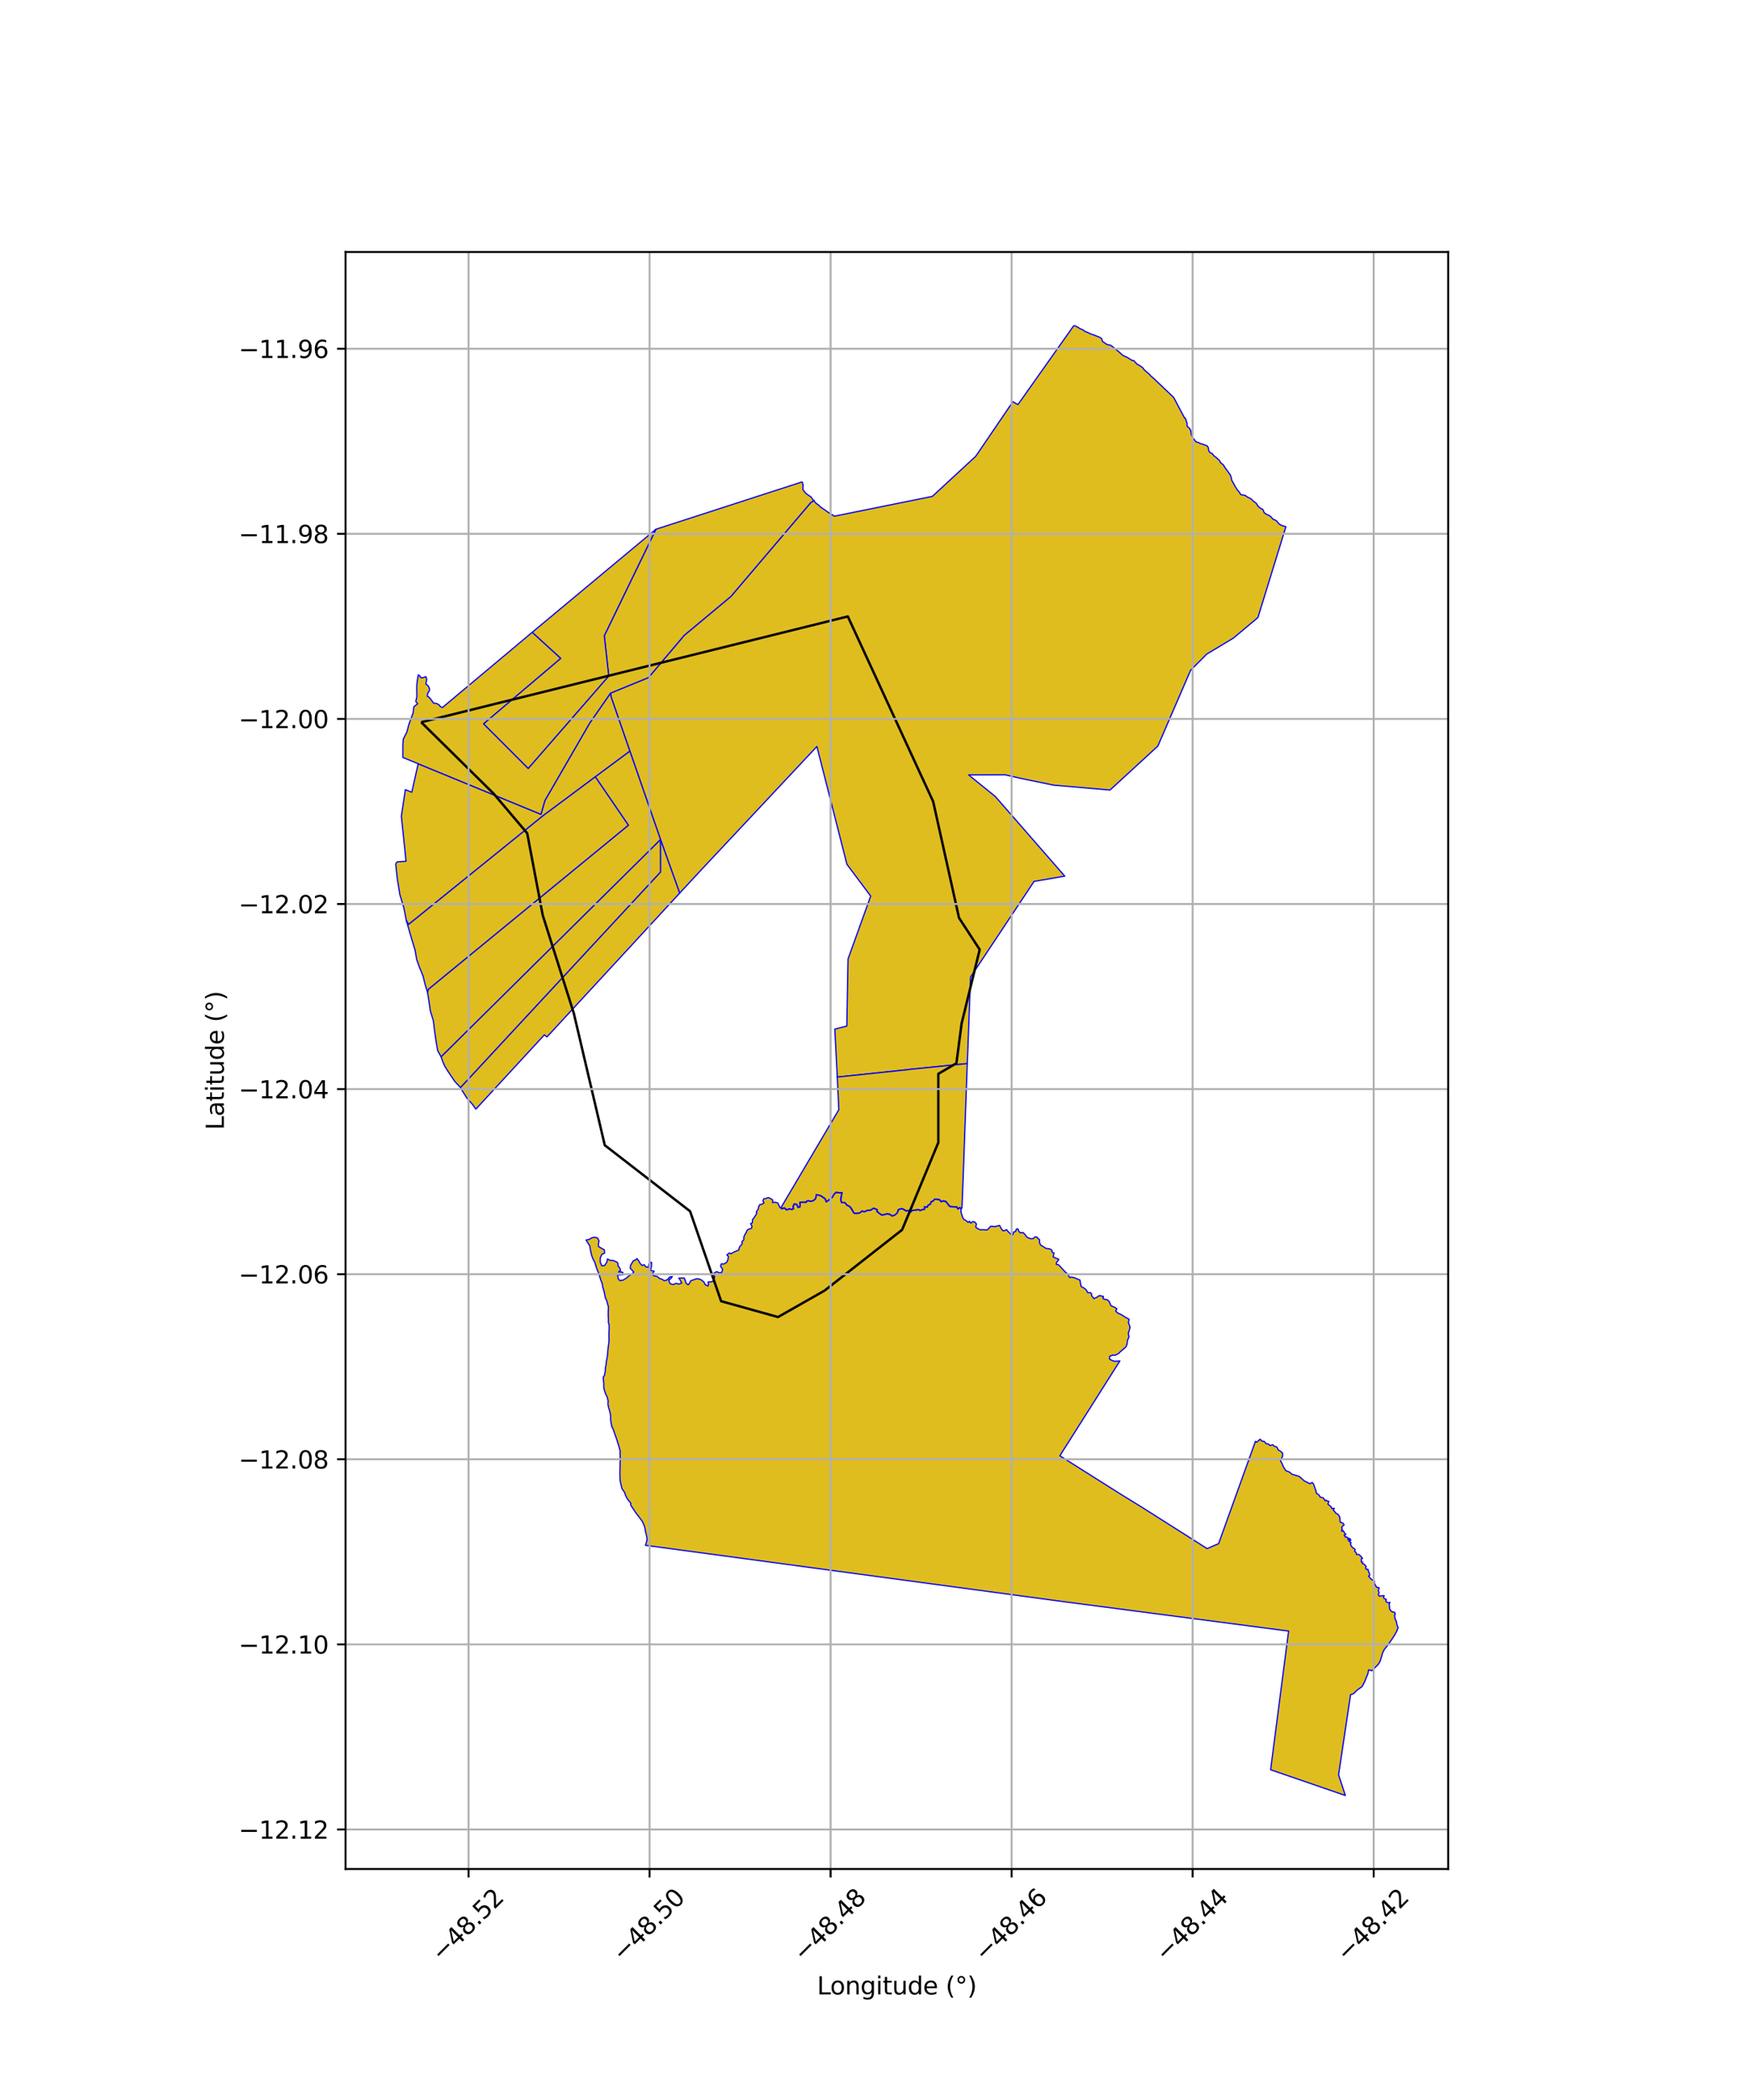 <?xml version="1.0" encoding="utf-8" standalone="no"?>
<!DOCTYPE svg PUBLIC "-//W3C//DTD SVG 1.1//EN"
  "http://www.w3.org/Graphics/SVG/1.1/DTD/svg11.dtd">
<svg xmlns:xlink="http://www.w3.org/1999/xlink" width="720pt" height="864pt" viewBox="0 0 720 864" xmlns="http://www.w3.org/2000/svg" version="1.1">
 <defs>
  <style type="text/css">*{stroke-linejoin: round; stroke-linecap: butt}</style>
 </defs>
 <g id="figure_1">
  <g id="patch_1">
   <path d="M 0 864 
L 720 864 
L 720 0 
L 0 0 
z
" style="fill: #ffffff"/>
  </g>
  <g id="axes_1">
   <g id="patch_2">
    <path d="M 142.175 768.96 
L 595.825 768.96 
L 595.825 103.68 
L 142.175 103.68 
z
" style="fill: #ffffff"/>
   </g>
   <g id="PatchCollection_1">
    <path d="M 441.822 133.92 
L 442.382 134.106 
L 443.422 134.604 
L 444.402 135.242 
L 445.58 135.719 
L 446.512 136.425 
L 447.646 136.822 
L 448.782 137.424 
L 449.94 137.764 
L 451.17 138.278 
L 452.131 138.611 
L 453.239 139.262 
L 453.627 140.517 
L 454.599 141.124 
L 455.363 141.703 
L 456.987 142.06 
L 457.914 142.75 
L 458.817 143.51 
L 459.509 144.079 
L 460.277 144.677 
L 461.236 145.535 
L 461.876 146.136 
L 462.647 146.53 
L 463.758 147.02 
L 464.789 147.662 
L 465.8 148.298 
L 466.495 148.363 
L 467.062 149.015 
L 467.806 149.827 
L 468.706 150.263 
L 469.379 150.736 
L 470.163 151.275 
L 470.625 151.987 
L 471.446 152.762 
L 472.278 153.447 
L 472.968 154.061 
L 473.487 154.704 
L 474.41 155.453 
L 482.868 163.498 
L 487.414 172.069 
L 487.665 172.025 
L 488.045 173.085 
L 488.385 174.161 
L 488.408 175.363 
L 489.285 176.096 
L 489.827 176.946 
L 490.08 177.989 
L 490.116 178.805 
L 490.488 179.476 
L 491.043 180.503 
L 491.582 181.113 
L 492.079 181.81 
L 493.155 182.074 
L 493.698 182.444 
L 494.511 182.664 
L 495.496 182.98 
L 496.7 183.469 
L 497.12 184.147 
L 497.251 185.04 
L 497.451 185.745 
L 498.082 186.378 
L 498.665 186.537 
L 499.271 187.297 
L 499.674 187.758 
L 500.474 188.272 
L 501.01 188.835 
L 501.753 189.434 
L 502.054 190.209 
L 502.723 190.796 
L 503.386 191.325 
L 503.826 192.143 
L 504.669 193.265 
L 505.432 194.358 
L 506.181 195.38 
L 506.646 196.652 
L 506.733 197.529 
L 507.558 198.951 
L 508.225 200.224 
L 509.034 201.467 
L 510.012 202.64 
L 510.385 203.405 
L 511.089 203.634 
L 512.274 203.8 
L 513.196 204.472 
L 514.749 205.249 
L 515.696 206.204 
L 516.929 207.116 
L 517.475 208.09 
L 518.391 209 
L 519.576 209.59 
L 520.145 210.977 
L 520.973 211.562 
L 522.119 212.05 
L 523.044 212.741 
L 523.704 213.594 
L 524.601 213.941 
L 525.264 214.345 
L 526.145 215.482 
L 527.278 216.185 
L 528.369 216.466 
L 529.044 216.731 
L 517.546 254.077 
L 507.48 262.514 
L 496.468 269.137 
L 489.85 275.775 
L 476.376 306.957 
L 456.702 325.05 
L 433.541 323.044 
L 420.902 320.445 
L 413.405 318.766 
L 398.525 318.815 
L 409.524 327.723 
L 438.082 360.468 
L 425.45 362.638 
L 399.321 401.971 
L 398.168 432.69 
L 397.96 437.581 
L 374.28 439.973 
L 374.18 440.019 
L 344.471 443.143 
L 343.463 423.407 
L 348.403 422.144 
L 348.902 394.566 
L 358.223 368.681 
L 348.446 355.608 
L 336.096 307.127 
L 289.045 357.313 
L 279.636 367.463 
L 271.764 345.44 
L 259.15 309.052 
L 251.411 286.71 
L 251.182 285.177 
L 266.822 278.763 
L 281.494 261.4 
L 300.706 245.393 
L 333.606 206.731 
L 334.922 205.93 
L 335.229 206.528 
L 335.995 207.268 
L 336.684 207.682 
L 337.567 208.596 
L 338.466 209.206 
L 339.519 209.891 
L 340.666 210.762 
L 341.795 211.47 
L 342.649 211.939 
L 343.237 212.385 
L 343.739 212.284 
L 383.596 204.227 
L 397.178 191.662 
L 397.299 191.551 
L 401.461 187.699 
L 416.718 165.278 
L 418.803 166.461 
L 441.822 133.92 
" clip-path="url(#pec7a680c14)" style="fill: #e0bd1f; stroke: #0000ff; stroke-width: 0.5"/>
    <path d="M 397.96 437.581 
L 396.272 484.504 
L 395.773 497.038 
L 395.507 497.243 
L 394.824 496.755 
L 394.198 497.363 
L 393.639 496.449 
L 392.628 496.512 
L 391.772 496.369 
L 390.974 496.355 
L 390.51 495.989 
L 389.81 495.064 
L 389.19 494.281 
L 387.966 494.012 
L 387.297 494.385 
L 386.538 493.498 
L 385.266 493.368 
L 384.579 493.31 
L 383.766 494.172 
L 383.079 494.378 
L 382.768 495.358 
L 381.772 495.853 
L 381.467 496.665 
L 380.306 496.427 
L 380.412 497.456 
L 379.638 497.55 
L 378.55 497.987 
L 378.004 497.607 
L 376.793 497.765 
L 375.97 497.859 
L 375.239 497.986 
L 374.846 498.546 
L 373.541 498.011 
L 372.828 498.13 
L 371.954 497.599 
L 371.026 497.197 
L 369.548 497.644 
L 369.178 498.99 
L 368.225 499.806 
L 367.122 500.263 
L 366.25 499.597 
L 365.104 499.319 
L 363.668 499.707 
L 362.857 499.853 
L 361.794 499.164 
L 360.907 498.425 
L 360.93 497.657 
L 360.042 497.255 
L 359.42 497.044 
L 358.201 497.814 
L 356.813 497.934 
L 355.516 498.503 
L 354.716 498.161 
L 353.96 498.826 
L 353.254 499.072 
L 352.159 499.176 
L 351.395 499.044 
L 350.939 498.26 
L 350.397 497.337 
L 349.765 496.436 
L 348.541 495.805 
L 347.581 494.713 
L 346.311 494.693 
L 345.987 493.696 
L 346.118 492.64 
L 346.459 490.662 
L 345.317 490.705 
L 343.978 490.475 
L 343.044 491.395 
L 342.457 492.551 
L 341.603 493.166 
L 340.696 493.914 
L 339.958 494.406 
L 339.621 493.253 
L 338.559 492.472 
L 337.695 491.903 
L 336.792 491.649 
L 335.787 491.488 
L 335.699 492.45 
L 335.334 493.347 
L 334.622 493.927 
L 333.721 494.204 
L 332.649 494.005 
L 331.936 494.075 
L 331.694 494.637 
L 330.696 494.558 
L 329.543 494.592 
L 329.021 494.651 
L 329.144 495.804 
L 329.03 496.544 
L 328.381 496.696 
L 327.866 495.52 
L 326.748 495.236 
L 326.223 496.434 
L 326.434 497.229 
L 325.856 497.541 
L 324.681 497.325 
L 323.727 497.708 
L 322.718 496.911 
L 321.7 497.223 
L 321.458 496.599 
L 321.682 496.237 
L 345.119 456.55 
L 344.471 443.143 
L 374.18 440.019 
L 374.28 439.973 
L 397.96 437.581 
" clip-path="url(#pec7a680c14)" style="fill: #e0bd1f; stroke: #0000ff; stroke-width: 0.5"/>
    <path d="M 344.003 490.651 
L 345.286 490.834 
L 346.339 490.797 
L 345.952 492.623 
L 345.842 493.691 
L 346.208 494.816 
L 347.5 494.826 
L 348.432 495.905 
L 349.649 496.533 
L 350.259 497.401 
L 350.798 498.32 
L 351.287 499.158 
L 352.13 499.305 
L 353.26 499.198 
L 354.008 498.936 
L 354.766 498.272 
L 355.523 498.65 
L 356.901 498.077 
L 358.219 497.957 
L 359.404 497.175 
L 359.968 497.373 
L 360.806 497.712 
L 360.745 498.477 
L 361.716 499.253 
L 362.835 499.998 
L 363.675 499.831 
L 365.005 499.446 
L 366.164 499.731 
L 367.094 500.386 
L 368.277 499.889 
L 369.225 499.032 
L 369.676 497.725 
L 370.992 497.32 
L 371.84 497.674 
L 372.748 498.284 
L 373.541 498.137 
L 374.85 498.682 
L 375.245 498.103 
L 375.932 497.995 
L 376.798 497.922 
L 377.909 497.725 
L 378.576 498.144 
L 379.65 497.674 
L 380.522 497.546 
L 380.365 496.516 
L 381.506 496.777 
L 381.867 495.931 
L 382.858 495.447 
L 383.13 494.501 
L 383.817 494.283 
L 384.61 493.442 
L 385.231 493.495 
L 386.461 493.626 
L 387.235 494.504 
L 387.936 494.165 
L 389.072 494.374 
L 389.753 495.143 
L 390.389 496.076 
L 390.903 496.481 
L 391.736 496.496 
L 392.599 496.64 
L 393.552 496.57 
L 394.148 497.524 
L 394.898 496.874 
L 395.359 497.291 
L 395.422 498.777 
L 395.706 499.72 
L 396.145 501.074 
L 396.732 501.832 
L 397.517 502.171 
L 398.303 502.936 
L 398.856 502.486 
L 399.418 503.225 
L 400.17 502.596 
L 401.149 502.828 
L 401.745 503.634 
L 401.438 504.814 
L 402.143 505.434 
L 403.306 505.976 
L 404.608 505.909 
L 405.926 506.088 
L 406.673 505.601 
L 407.571 504.523 
L 408.476 504.572 
L 409.323 504.669 
L 410.315 504.413 
L 411.216 504.201 
L 411.689 504.959 
L 412.05 505.64 
L 412.737 506.399 
L 413.437 506.245 
L 414.157 505.915 
L 414.495 506.412 
L 415.314 507.231 
L 415.864 507.822 
L 416.789 507.955 
L 416.991 506.904 
L 417.84 506.651 
L 418.141 505.703 
L 418.822 505.612 
L 419.114 506.485 
L 419.767 507.233 
L 420.851 507.054 
L 421.719 507.891 
L 422.323 508.794 
L 423.093 509.309 
L 424.007 509.65 
L 425.101 509.598 
L 425.834 508.868 
L 426.647 508.985 
L 426.946 509.428 
L 427.735 510.105 
L 427.665 511.072 
L 428.1 512.233 
L 429.267 512.912 
L 430.305 513.618 
L 431.718 513.773 
L 432.745 514.273 
L 432.821 515.116 
L 433.694 515.57 
L 433.579 515.698 
L 433.29 517.064 
L 434.223 517.571 
L 434.994 517.819 
L 435.626 518.16 
L 435.305 518.668 
L 434.685 519.361 
L 434.605 520.201 
L 435.504 520.373 
L 436.066 520.943 
L 436.878 521.822 
L 437.73 522.748 
L 438.53 523.561 
L 439.417 524.25 
L 439.727 524.985 
L 440.107 525.614 
L 440.801 525.409 
L 442.306 525.77 
L 442.937 526.095 
L 444.338 526.683 
L 444.56 528.003 
L 444.829 529.322 
L 445.968 529.916 
L 446.927 530.729 
L 447.513 531.829 
L 448.627 531.822 
L 449.123 532.338 
L 449.114 533.077 
L 450.093 534.284 
L 451.168 533.776 
L 452.341 533.037 
L 453.964 533.401 
L 453.787 534.196 
L 454.433 534.551 
L 455.659 534.805 
L 456.447 535.627 
L 457.049 537.17 
L 458.656 537.887 
L 459.5 538.46 
L 459.015 539.368 
L 459.956 540.299 
L 461.051 540.723 
L 462.135 541.382 
L 463.298 542.119 
L 464.467 542.708 
L 464.503 543.136 
L 464.212 544.211 
L 464.465 544.638 
L 464.937 546.058 
L 464.625 547.321 
L 464.196 548.61 
L 464.526 549.952 
L 464.187 550.743 
L 463.851 551.626 
L 463.756 552.89 
L 463.219 554.178 
L 462.438 554.863 
L 461.686 555.526 
L 460.86 556.192 
L 460.363 556.796 
L 459.522 557.221 
L 458.76 557.612 
L 457.833 557.53 
L 456.589 558.01 
L 456.457 559.071 
L 456.996 559.474 
L 458.372 560.047 
L 459.632 560.011 
L 460.751 559.936 
L 436.056 598.952 
L 461.198 614.815 
L 470.05 620.268 
L 496.642 637.134 
L 501.373 635.096 
L 516.518 592.997 
L 516.963 593.394 
L 518.501 592.13 
L 519.104 592.829 
L 520.273 593.125 
L 520.844 593.919 
L 521.867 594.15 
L 522.562 594.732 
L 523.659 594.401 
L 524.224 594.996 
L 525.327 595.325 
L 525.861 596.466 
L 526.648 596.957 
L 527.714 597.826 
L 527.729 599.088 
L 527.054 600.395 
L 526.86 601.18 
L 527.391 601.943 
L 527.742 602.841 
L 528.317 604.009 
L 529.044 605.058 
L 530.517 605.646 
L 531.511 606.524 
L 533.074 606.996 
L 534.464 607.385 
L 535.466 608.239 
L 536.619 609.277 
L 537.921 609.919 
L 538.954 610.448 
L 539.84 609.941 
L 540.412 610.513 
L 541.379 613.292 
L 541.617 614.332 
L 542.6 615.02 
L 543.208 615.961 
L 544.467 616.269 
L 545.201 617.483 
L 545.642 617.198 
L 546.037 617.59 
L 546.736 617.681 
L 546.345 618.873 
L 547.062 619.427 
L 547.73 620.02 
L 547.911 620.65 
L 548.98 620.577 
L 548.565 621.352 
L 548.982 621.707 
L 549.689 622.63 
L 550.497 623.003 
L 551.151 623.999 
L 551.309 624.951 
L 551.397 626.229 
L 552.507 626.649 
L 553.022 627.362 
L 552.553 627.724 
L 551.985 628.41 
L 552.27 629.259 
L 551.952 629.725 
L 552.132 630.015 
L 552.586 629.738 
L 553.116 630.573 
L 553.745 631.356 
L 553.039 631.522 
L 553.547 632.43 
L 554.029 632.303 
L 554.38 632.655 
L 555.598 633.195 
L 554.442 633.408 
L 555.812 633.662 
L 554.932 634.099 
L 555.388 634.253 
L 555.871 634.782 
L 555.593 635.17 
L 555.951 636.101 
L 556.81 637.005 
L 557.185 637.112 
L 557.551 637.566 
L 557.341 638.172 
L 557.984 638.867 
L 558.091 639.55 
L 559.056 639.549 
L 559.733 640.138 
L 560.603 641.158 
L 560.114 641.333 
L 560.064 642.554 
L 560.622 642.652 
L 560.439 643.151 
L 561.236 643.539 
L 562.086 644.527 
L 561.845 645.146 
L 562.257 645.758 
L 562.838 645.632 
L 563.005 646.486 
L 563.469 647.438 
L 563.522 648.189 
L 563.059 648.475 
L 563.744 649.287 
L 564.589 650.057 
L 565.53 650.559 
L 565.405 651.215 
L 565.832 652.086 
L 566.321 652.944 
L 566.681 653.154 
L 567.355 653.196 
L 567.351 653.676 
L 567.016 654.356 
L 567.394 655.166 
L 567.098 656.177 
L 567.609 656.756 
L 568.571 656.524 
L 569.506 656.511 
L 569.18 657.144 
L 569.513 657.709 
L 570.353 658.024 
L 570.129 658.746 
L 570.945 659.417 
L 571.846 659.244 
L 571.558 660.07 
L 571.665 661.361 
L 571.896 662.367 
L 572.787 663.134 
L 573.799 663.364 
L 574.05 664.182 
L 573.835 664.271 
L 573.821 664.914 
L 573.972 665.96 
L 574.545 667.277 
L 574.753 668.573 
L 575.205 669.561 
L 574.748 670.937 
L 574.042 672.29 
L 573.302 673.471 
L 572.6 674.552 
L 571.488 676.103 
L 570.528 677.453 
L 569.532 678.627 
L 568.799 680.191 
L 568.289 682.029 
L 567.785 683.56 
L 567.11 684.686 
L 566.071 685.763 
L 565.217 686.596 
L 564.379 687.4 
L 563.083 687.004 
L 562.809 688.555 
L 562.21 690.007 
L 561.486 691.845 
L 560.387 693.92 
L 558.917 694.956 
L 558.046 695.668 
L 556.922 696.801 
L 555.728 697.248 
L 555.658 697.246 
L 550.73 730.224 
L 553.522 738.72 
L 522.765 728.132 
L 530.168 671.049 
L 527.428 670.717 
L 437.982 659.016 
L 285.947 638.525 
L 265.553 635.783 
L 265.908 634.735 
L 266.232 633.373 
L 265.964 631.646 
L 265.533 629.906 
L 265.239 628.146 
L 264.281 625.988 
L 263.444 624.819 
L 261.396 622.149 
L 260.432 620.617 
L 259.492 619.257 
L 259.535 618.496 
L 258.662 617.429 
L 257.971 616.441 
L 257.403 615.294 
L 256.933 613.955 
L 255.893 612.485 
L 255.499 610.856 
L 255.127 609.177 
L 255.066 608.113 
L 255.037 606.151 
L 255.069 604.194 
L 255.119 602.117 
L 255.211 600.62 
L 255.119 598.472 
L 255.148 596.971 
L 254.698 595.26 
L 254.049 593.195 
L 253.466 591.413 
L 252.843 589.714 
L 252.406 588.312 
L 251.745 586.973 
L 251.336 585.11 
L 251.205 583.783 
L 251.248 582.43 
L 250.795 580.414 
L 250.406 579.104 
L 250.109 577.708 
L 250.204 576.456 
L 249.91 575.033 
L 249.255 573.648 
L 248.716 572.214 
L 248.4 570.787 
L 248.416 569.32 
L 248.27 567.757 
L 248.16 566.708 
L 248.743 565.702 
L 249.001 564.258 
L 249.082 562.752 
L 249.376 561.404 
L 249.441 560.294 
L 249.783 558.604 
L 250.009 557.032 
L 250.083 555.647 
L 250.192 554.593 
L 250.399 553.152 
L 250.578 551.519 
L 250.537 549.712 
L 250.544 548.395 
L 250.626 546.806 
L 250.611 545.13 
L 250.302 544.015 
L 250.329 542.664 
L 250.233 541.194 
L 250.255 539.52 
L 250.339 537.759 
L 249.874 536.091 
L 249.631 535.104 
L 249.057 533.958 
L 248.789 532.612 
L 248.46 531.085 
L 247.994 529.589 
L 247.746 528.075 
L 247.168 526.606 
L 246.742 525.259 
L 246.258 523.712 
L 245.647 522.299 
L 245.205 520.96 
L 244.701 519.353 
L 244.06 518.159 
L 243.513 516.783 
L 243.127 515.333 
L 242.909 514.221 
L 242.613 512.518 
L 241.105 510.189 
L 242.365 509.941 
L 243.267 509.393 
L 244.423 509.002 
L 245.859 509.342 
L 246.46 510.55 
L 246.179 511.845 
L 246.235 512.828 
L 247.382 513.53 
L 248.652 514.201 
L 248.728 515.607 
L 247.649 516.058 
L 246.984 517.498 
L 246.943 519.279 
L 247.617 520.814 
L 248.738 520.674 
L 249.662 519.315 
L 249.903 517.991 
L 251.145 518.576 
L 252.141 518.547 
L 253.725 519.2 
L 254.208 519.731 
L 254.259 520.84 
L 254.93 521.57 
L 255.31 522.597 
L 254.52 523.33 
L 255.504 523.282 
L 256.271 523.497 
L 256.01 524.109 
L 256.429 524.468 
L 254.087 524.674 
L 254.361 526.058 
L 255.046 526.915 
L 256.499 526.616 
L 257.527 525.961 
L 258.969 524.791 
L 259.929 524.277 
L 260.727 523.376 
L 259.938 522.446 
L 259.283 521.803 
L 259.416 520.642 
L 259.905 519.805 
L 260.562 518.74 
L 261.792 518.185 
L 262.06 517.812 
L 262.673 518.574 
L 263.42 519.878 
L 264.239 520.688 
L 265.012 520.311 
L 265.74 521.202 
L 266.79 521.415 
L 266.955 520.036 
L 267.236 519.997 
L 267.755 519.291 
L 268.095 519.487 
L 268.001 521.294 
L 267.604 522.656 
L 269.121 522.981 
L 268.968 523.331 
L 268.167 524.292 
L 269.138 524.962 
L 270.473 525.185 
L 271.22 525.921 
L 272.393 526.306 
L 273.32 526.936 
L 274.249 526.666 
L 275.072 526.094 
L 274.942 525.939 
L 275.624 525.381 
L 276.6 525.207 
L 276.139 525.884 
L 275.124 526.818 
L 275.707 528.149 
L 276.965 528.509 
L 278.1 527.998 
L 279.338 528.333 
L 280.429 527.881 
L 279.908 526.776 
L 279.294 525.829 
L 280.521 525.774 
L 281.481 525.802 
L 281.882 526.609 
L 282.264 527.888 
L 283.13 528.623 
L 283.752 527.851 
L 284.172 526.948 
L 285.202 526.605 
L 286.425 526.142 
L 287.181 526.121 
L 288.34 526.469 
L 289.592 527.413 
L 290.129 528.531 
L 291.268 529.092 
L 291.497 528.47 
L 291.333 527.412 
L 292.205 527.401 
L 293.123 527.268 
L 293.826 526.196 
L 294.032 525.225 
L 293.453 524.14 
L 293.858 523.735 
L 294.894 523.192 
L 295.991 523.693 
L 296.962 523.493 
L 297.298 522.214 
L 296.442 520.93 
L 296.802 519.962 
L 297.825 520.058 
L 299.003 519.34 
L 299.453 518.303 
L 299.711 516.963 
L 299.051 516.321 
L 300.051 515.498 
L 300.761 515.835 
L 301.625 515.305 
L 302.855 514.752 
L 303.894 514.332 
L 304.264 513.043 
L 304.712 512.512 
L 305.405 511.576 
L 305.263 510.814 
L 306.005 510.159 
L 306.006 509.051 
L 306.427 507.995 
L 306.935 507.259 
L 307.33 506.246 
L 307.892 505.784 
L 308.575 505.58 
L 309.24 505.299 
L 309.376 504.365 
L 308.785 503.463 
L 309.549 503.093 
L 309.595 501.825 
L 310.124 501.135 
L 310.833 500.095 
L 311.086 499.708 
L 311.363 499.185 
L 311.129 498.731 
L 311.533 498.095 
L 311.987 497.333 
L 312.134 496.381 
L 312.693 495.522 
L 313.315 495.559 
L 314.321 494.908 
L 313.877 494.011 
L 314.276 493.186 
L 315.013 493.129 
L 316.092 492.682 
L 317.316 493.266 
L 317.922 493.715 
L 317.826 494.759 
L 318.926 494.604 
L 319.991 494.918 
L 320.328 495.619 
L 320.84 496.707 
L 321.646 497.366 
L 322.706 497.073 
L 323.658 497.862 
L 324.692 497.45 
L 325.885 497.68 
L 326.535 497.319 
L 326.357 496.433 
L 326.8 495.384 
L 327.76 495.615 
L 328.311 496.812 
L 329.127 496.649 
L 329.259 495.796 
L 329.12 494.736 
L 329.524 494.719 
L 330.693 494.669 
L 331.727 494.726 
L 331.982 494.152 
L 332.618 494.111 
L 333.703 494.314 
L 334.599 494.035 
L 335.461 493.394 
L 335.813 492.47 
L 335.844 491.578 
L 336.736 491.773 
L 337.616 492.02 
L 338.458 492.575 
L 339.499 493.321 
L 339.88 494.544 
L 340.752 494.017 
L 341.662 493.266 
L 342.496 492.614 
L 343.133 491.467 
L 344.003 490.651 
" clip-path="url(#pec7a680c14)" style="fill: #e0bd1f; stroke: #0000ff; stroke-width: 0.5"/>
    <path d="M 251.182 285.177 
L 251.411 286.71 
L 259.15 309.052 
L 244.963 319.591 
L 223.456 335.602 
L 168.113 380.344 
L 167.191 378.793 
L 166.134 373.457 
L 164.504 368.015 
L 163.421 361.264 
L 162.795 355.492 
L 163.353 354.609 
L 167.049 354.33 
L 165.13 335.808 
L 166.774 324.89 
L 169.412 325.942 
L 169.612 325.091 
L 172.053 314.232 
L 222.567 335.045 
L 224.183 329.365 
L 242.569 297.573 
L 251.182 285.177 
" clip-path="url(#pec7a680c14)" style="fill: #e0bd1f; stroke: #0000ff; stroke-width: 0.5"/>
    <path d="M 330.105 198.239 
L 330.221 198.767 
L 330.415 199.732 
L 330.358 200.38 
L 330.341 201.392 
L 331.089 202.441 
L 331.792 203.155 
L 332.749 203.847 
L 333.693 204.453 
L 334.446 205.59 
L 334.922 205.93 
L 333.606 206.731 
L 300.706 245.393 
L 281.494 261.4 
L 266.822 278.763 
L 251.182 285.177 
L 242.569 297.573 
L 224.183 329.365 
L 222.567 335.045 
L 172.053 314.232 
L 165.731 311.642 
L 165.749 306.138 
L 165.964 303.987 
L 167.408 301.136 
L 168.235 297.994 
L 169.957 293.316 
L 170.276 290.779 
L 171.846 289.533 
L 171.063 288.6 
L 171.501 286.658 
L 171.456 284.066 
L 171.464 281.948 
L 171.774 279.402 
L 172.123 277.627 
L 172.731 278.152 
L 173.275 278.909 
L 174.204 278.757 
L 175.185 278.383 
L 175.579 279.359 
L 175.36 280.664 
L 175.221 281.471 
L 175.822 281.866 
L 176.288 282.382 
L 176.725 283.369 
L 176.646 284.254 
L 176.04 285.096 
L 175.909 285.692 
L 175.804 286.492 
L 176.36 286.72 
L 177.013 287.404 
L 177.696 288.333 
L 178.402 289.28 
L 179.631 289.432 
L 180.643 289.991 
L 181.277 290.813 
L 182.101 291.094 
L 182.439 290.754 
L 218.98 260.135 
L 230.735 270.868 
L 198.981 297.806 
L 217.319 316.147 
L 250.455 278.108 
L 248.617 261.562 
L 269.868 217.738 
L 270.219 217.626 
L 330.105 198.239 
" clip-path="url(#pec7a680c14)" style="fill: #e0bd1f; stroke: #0000ff; stroke-width: 0.5"/>
    <path d="M 244.963 319.591 
L 258.583 339.526 
L 176.238 407.06 
L 175.909 408.385 
L 174.922 405.09 
L 174.054 401.583 
L 172.491 397.735 
L 171.449 394.847 
L 170.769 390.906 
L 169.574 386.978 
L 168.495 383.287 
L 167.191 378.793 
L 168.113 380.344 
L 223.456 335.602 
L 244.963 319.591 
" clip-path="url(#pec7a680c14)" style="fill: #e0bd1f; stroke: #0000ff; stroke-width: 0.5"/>
    <path d="M 259.15 309.052 
L 271.764 345.44 
L 181.493 434.819 
L 180.071 432.288 
L 179.454 428.667 
L 178.871 424.74 
L 178.315 420.028 
L 177.063 415.966 
L 176.494 412.026 
L 175.909 408.385 
L 176.238 407.06 
L 258.583 339.526 
L 244.963 319.591 
L 259.15 309.052 
" clip-path="url(#pec7a680c14)" style="fill: #e0bd1f; stroke: #0000ff; stroke-width: 0.5"/>
    <path d="M 271.764 345.44 
L 271.787 358.792 
L 189.483 447.476 
L 187.113 444.924 
L 185.668 442.813 
L 184.332 440.798 
L 183.027 438.74 
L 182.084 436.61 
L 181.493 434.819 
L 271.764 345.44 
" clip-path="url(#pec7a680c14)" style="fill: #e0bd1f; stroke: #0000ff; stroke-width: 0.5"/>
    <path d="M 271.764 345.44 
L 279.636 367.463 
L 225.034 426.622 
L 223.979 425.76 
L 195.786 456.322 
L 194.295 454.236 
L 192.239 452.021 
L 190.281 448.915 
L 189.483 447.476 
L 271.787 358.792 
L 271.764 345.44 
" clip-path="url(#pec7a680c14)" style="fill: #e0bd1f; stroke: #0000ff; stroke-width: 0.5"/>
    <path d="M 269.868 217.738 
L 248.617 261.562 
L 250.455 278.108 
L 217.319 316.147 
L 198.981 297.806 
L 230.735 270.868 
L 218.98 260.135 
L 269.868 217.738 
" clip-path="url(#pec7a680c14)" style="fill: #e0bd1f; stroke: #0000ff; stroke-width: 0.5"/>
   </g>
   <g id="PatchCollection_2">
    <path d="M 173.287 297.137 
L 348.819 253.629 
L 383.926 329.768 
L 394.564 377.627 
L 403.075 390.68 
L 395.628 421.136 
L 393.5 437.451 
L 386.054 441.802 
L 386.054 470.082 
L 371.16 505.977 
L 339.245 530.994 
L 320.096 541.871 
L 296.692 535.345 
L 283.926 498.363 
L 248.819 471.17 
L 236.053 416.785 
L 223.287 376.54 
L 216.904 342.821 
L 203.075 326.505 
L 173.287 297.137 
" clip-path="url(#pec7a680c14)" style="fill: none; stroke: #000000"/>
   </g>
   <g id="matplotlib.axis_1">
    <g id="xtick_1">
     <g id="line2d_1">
      <path d="M 192.768 768.96 
L 192.768 103.68 
" clip-path="url(#pec7a680c14)" style="fill: none; stroke: #b0b0b0; stroke-width: 0.8; stroke-linecap: square"/>
     </g>
     <g id="line2d_2">
      <defs>
       <path id="mddcbe96873" d="M 0 0 
L 0 3.5 
" style="stroke: #000000; stroke-width: 0.8"/>
      </defs>
      <g>
       <use xlink:href="#mddcbe96873" x="192.768" y="768.96" style="stroke: #000000; stroke-width: 0.8"/>
      </g>
     </g>
     <g id="text_1">
      <!-- −48.52 -->
      <g transform="translate(181.635 807.501) rotate(-45) scale(0.1 -0.1)">
       <defs>
        <path id="DejaVuSans-2212" d="M 678 2272 
L 4684 2272 
L 4684 1741 
L 678 1741 
L 678 2272 
z
" transform="scale(0.016)"/>
        <path id="DejaVuSans-34" d="M 2419 4116 
L 825 1625 
L 2419 1625 
L 2419 4116 
z
M 2253 4666 
L 3047 4666 
L 3047 1625 
L 3713 1625 
L 3713 1100 
L 3047 1100 
L 3047 0 
L 2419 0 
L 2419 1100 
L 313 1100 
L 313 1709 
L 2253 4666 
z
" transform="scale(0.016)"/>
        <path id="DejaVuSans-38" d="M 2034 2216 
Q 1584 2216 1326 1975 
Q 1069 1734 1069 1313 
Q 1069 891 1326 650 
Q 1584 409 2034 409 
Q 2484 409 2743 651 
Q 3003 894 3003 1313 
Q 3003 1734 2745 1975 
Q 2488 2216 2034 2216 
z
M 1403 2484 
Q 997 2584 770 2862 
Q 544 3141 544 3541 
Q 544 4100 942 4425 
Q 1341 4750 2034 4750 
Q 2731 4750 3128 4425 
Q 3525 4100 3525 3541 
Q 3525 3141 3298 2862 
Q 3072 2584 2669 2484 
Q 3125 2378 3379 2068 
Q 3634 1759 3634 1313 
Q 3634 634 3220 271 
Q 2806 -91 2034 -91 
Q 1263 -91 848 271 
Q 434 634 434 1313 
Q 434 1759 690 2068 
Q 947 2378 1403 2484 
z
M 1172 3481 
Q 1172 3119 1398 2916 
Q 1625 2713 2034 2713 
Q 2441 2713 2670 2916 
Q 2900 3119 2900 3481 
Q 2900 3844 2670 4047 
Q 2441 4250 2034 4250 
Q 1625 4250 1398 4047 
Q 1172 3844 1172 3481 
z
" transform="scale(0.016)"/>
        <path id="DejaVuSans-2e" d="M 684 794 
L 1344 794 
L 1344 0 
L 684 0 
L 684 794 
z
" transform="scale(0.016)"/>
        <path id="DejaVuSans-35" d="M 691 4666 
L 3169 4666 
L 3169 4134 
L 1269 4134 
L 1269 2991 
Q 1406 3038 1543 3061 
Q 1681 3084 1819 3084 
Q 2600 3084 3056 2656 
Q 3513 2228 3513 1497 
Q 3513 744 3044 326 
Q 2575 -91 1722 -91 
Q 1428 -91 1123 -41 
Q 819 9 494 109 
L 494 744 
Q 775 591 1075 516 
Q 1375 441 1709 441 
Q 2250 441 2565 725 
Q 2881 1009 2881 1497 
Q 2881 1984 2565 2268 
Q 2250 2553 1709 2553 
Q 1456 2553 1204 2497 
Q 953 2441 691 2322 
L 691 4666 
z
" transform="scale(0.016)"/>
        <path id="DejaVuSans-32" d="M 1228 531 
L 3431 531 
L 3431 0 
L 469 0 
L 469 531 
Q 828 903 1448 1529 
Q 2069 2156 2228 2338 
Q 2531 2678 2651 2914 
Q 2772 3150 2772 3378 
Q 2772 3750 2511 3984 
Q 2250 4219 1831 4219 
Q 1534 4219 1204 4116 
Q 875 4013 500 3803 
L 500 4441 
Q 881 4594 1212 4672 
Q 1544 4750 1819 4750 
Q 2544 4750 2975 4387 
Q 3406 4025 3406 3419 
Q 3406 3131 3298 2873 
Q 3191 2616 2906 2266 
Q 2828 2175 2409 1742 
Q 1991 1309 1228 531 
z
" transform="scale(0.016)"/>
       </defs>
       <use xlink:href="#DejaVuSans-2212"/>
       <use xlink:href="#DejaVuSans-34" transform="translate(83.789 0)"/>
       <use xlink:href="#DejaVuSans-38" transform="translate(147.412 0)"/>
       <use xlink:href="#DejaVuSans-2e" transform="translate(211.035 0)"/>
       <use xlink:href="#DejaVuSans-35" transform="translate(242.822 0)"/>
       <use xlink:href="#DejaVuSans-32" transform="translate(306.445 0)"/>
      </g>
     </g>
    </g>
    <g id="xtick_2">
     <g id="line2d_3">
      <path d="M 267.248 768.96 
L 267.248 103.68 
" clip-path="url(#pec7a680c14)" style="fill: none; stroke: #b0b0b0; stroke-width: 0.8; stroke-linecap: square"/>
     </g>
     <g id="line2d_4">
      <g>
       <use xlink:href="#mddcbe96873" x="267.248" y="768.96" style="stroke: #000000; stroke-width: 0.8"/>
      </g>
     </g>
     <g id="text_2">
      <!-- −48.50 -->
      <g transform="translate(256.115 807.501) rotate(-45) scale(0.1 -0.1)">
       <defs>
        <path id="DejaVuSans-30" d="M 2034 4250 
Q 1547 4250 1301 3770 
Q 1056 3291 1056 2328 
Q 1056 1369 1301 889 
Q 1547 409 2034 409 
Q 2525 409 2770 889 
Q 3016 1369 3016 2328 
Q 3016 3291 2770 3770 
Q 2525 4250 2034 4250 
z
M 2034 4750 
Q 2819 4750 3233 4129 
Q 3647 3509 3647 2328 
Q 3647 1150 3233 529 
Q 2819 -91 2034 -91 
Q 1250 -91 836 529 
Q 422 1150 422 2328 
Q 422 3509 836 4129 
Q 1250 4750 2034 4750 
z
" transform="scale(0.016)"/>
       </defs>
       <use xlink:href="#DejaVuSans-2212"/>
       <use xlink:href="#DejaVuSans-34" transform="translate(83.789 0)"/>
       <use xlink:href="#DejaVuSans-38" transform="translate(147.412 0)"/>
       <use xlink:href="#DejaVuSans-2e" transform="translate(211.035 0)"/>
       <use xlink:href="#DejaVuSans-35" transform="translate(242.822 0)"/>
       <use xlink:href="#DejaVuSans-30" transform="translate(306.445 0)"/>
      </g>
     </g>
    </g>
    <g id="xtick_3">
     <g id="line2d_5">
      <path d="M 341.727 768.96 
L 341.727 103.68 
" clip-path="url(#pec7a680c14)" style="fill: none; stroke: #b0b0b0; stroke-width: 0.8; stroke-linecap: square"/>
     </g>
     <g id="line2d_6">
      <g>
       <use xlink:href="#mddcbe96873" x="341.727" y="768.96" style="stroke: #000000; stroke-width: 0.8"/>
      </g>
     </g>
     <g id="text_3">
      <!-- −48.48 -->
      <g transform="translate(330.594 807.501) rotate(-45) scale(0.1 -0.1)">
       <use xlink:href="#DejaVuSans-2212"/>
       <use xlink:href="#DejaVuSans-34" transform="translate(83.789 0)"/>
       <use xlink:href="#DejaVuSans-38" transform="translate(147.412 0)"/>
       <use xlink:href="#DejaVuSans-2e" transform="translate(211.035 0)"/>
       <use xlink:href="#DejaVuSans-34" transform="translate(242.822 0)"/>
       <use xlink:href="#DejaVuSans-38" transform="translate(306.445 0)"/>
      </g>
     </g>
    </g>
    <g id="xtick_4">
     <g id="line2d_7">
      <path d="M 416.207 768.96 
L 416.207 103.68 
" clip-path="url(#pec7a680c14)" style="fill: none; stroke: #b0b0b0; stroke-width: 0.8; stroke-linecap: square"/>
     </g>
     <g id="line2d_8">
      <g>
       <use xlink:href="#mddcbe96873" x="416.207" y="768.96" style="stroke: #000000; stroke-width: 0.8"/>
      </g>
     </g>
     <g id="text_4">
      <!-- −48.46 -->
      <g transform="translate(405.074 807.501) rotate(-45) scale(0.1 -0.1)">
       <defs>
        <path id="DejaVuSans-36" d="M 2113 2584 
Q 1688 2584 1439 2293 
Q 1191 2003 1191 1497 
Q 1191 994 1439 701 
Q 1688 409 2113 409 
Q 2538 409 2786 701 
Q 3034 994 3034 1497 
Q 3034 2003 2786 2293 
Q 2538 2584 2113 2584 
z
M 3366 4563 
L 3366 3988 
Q 3128 4100 2886 4159 
Q 2644 4219 2406 4219 
Q 1781 4219 1451 3797 
Q 1122 3375 1075 2522 
Q 1259 2794 1537 2939 
Q 1816 3084 2150 3084 
Q 2853 3084 3261 2657 
Q 3669 2231 3669 1497 
Q 3669 778 3244 343 
Q 2819 -91 2113 -91 
Q 1303 -91 875 529 
Q 447 1150 447 2328 
Q 447 3434 972 4092 
Q 1497 4750 2381 4750 
Q 2619 4750 2861 4703 
Q 3103 4656 3366 4563 
z
" transform="scale(0.016)"/>
       </defs>
       <use xlink:href="#DejaVuSans-2212"/>
       <use xlink:href="#DejaVuSans-34" transform="translate(83.789 0)"/>
       <use xlink:href="#DejaVuSans-38" transform="translate(147.412 0)"/>
       <use xlink:href="#DejaVuSans-2e" transform="translate(211.035 0)"/>
       <use xlink:href="#DejaVuSans-34" transform="translate(242.822 0)"/>
       <use xlink:href="#DejaVuSans-36" transform="translate(306.445 0)"/>
      </g>
     </g>
    </g>
    <g id="xtick_5">
     <g id="line2d_9">
      <path d="M 490.687 768.96 
L 490.687 103.68 
" clip-path="url(#pec7a680c14)" style="fill: none; stroke: #b0b0b0; stroke-width: 0.8; stroke-linecap: square"/>
     </g>
     <g id="line2d_10">
      <g>
       <use xlink:href="#mddcbe96873" x="490.687" y="768.96" style="stroke: #000000; stroke-width: 0.8"/>
      </g>
     </g>
     <g id="text_5">
      <!-- −48.44 -->
      <g transform="translate(479.554 807.501) rotate(-45) scale(0.1 -0.1)">
       <use xlink:href="#DejaVuSans-2212"/>
       <use xlink:href="#DejaVuSans-34" transform="translate(83.789 0)"/>
       <use xlink:href="#DejaVuSans-38" transform="translate(147.412 0)"/>
       <use xlink:href="#DejaVuSans-2e" transform="translate(211.035 0)"/>
       <use xlink:href="#DejaVuSans-34" transform="translate(242.822 0)"/>
       <use xlink:href="#DejaVuSans-34" transform="translate(306.445 0)"/>
      </g>
     </g>
    </g>
    <g id="xtick_6">
     <g id="line2d_11">
      <path d="M 565.167 768.96 
L 565.167 103.68 
" clip-path="url(#pec7a680c14)" style="fill: none; stroke: #b0b0b0; stroke-width: 0.8; stroke-linecap: square"/>
     </g>
     <g id="line2d_12">
      <g>
       <use xlink:href="#mddcbe96873" x="565.167" y="768.96" style="stroke: #000000; stroke-width: 0.8"/>
      </g>
     </g>
     <g id="text_6">
      <!-- −48.42 -->
      <g transform="translate(554.033 807.501) rotate(-45) scale(0.1 -0.1)">
       <use xlink:href="#DejaVuSans-2212"/>
       <use xlink:href="#DejaVuSans-34" transform="translate(83.789 0)"/>
       <use xlink:href="#DejaVuSans-38" transform="translate(147.412 0)"/>
       <use xlink:href="#DejaVuSans-2e" transform="translate(211.035 0)"/>
       <use xlink:href="#DejaVuSans-34" transform="translate(242.822 0)"/>
       <use xlink:href="#DejaVuSans-32" transform="translate(306.445 0)"/>
      </g>
     </g>
    </g>
    <g id="text_7">
     <!-- Longitude (°) -->
     <g transform="translate(336.14 820.57) scale(0.1 -0.1)">
      <defs>
       <path id="DejaVuSans-4c" d="M 628 4666 
L 1259 4666 
L 1259 531 
L 3531 531 
L 3531 0 
L 628 0 
L 628 4666 
z
" transform="scale(0.016)"/>
       <path id="DejaVuSans-6f" d="M 1959 3097 
Q 1497 3097 1228 2736 
Q 959 2375 959 1747 
Q 959 1119 1226 758 
Q 1494 397 1959 397 
Q 2419 397 2687 759 
Q 2956 1122 2956 1747 
Q 2956 2369 2687 2733 
Q 2419 3097 1959 3097 
z
M 1959 3584 
Q 2709 3584 3137 3096 
Q 3566 2609 3566 1747 
Q 3566 888 3137 398 
Q 2709 -91 1959 -91 
Q 1206 -91 779 398 
Q 353 888 353 1747 
Q 353 2609 779 3096 
Q 1206 3584 1959 3584 
z
" transform="scale(0.016)"/>
       <path id="DejaVuSans-6e" d="M 3513 2113 
L 3513 0 
L 2938 0 
L 2938 2094 
Q 2938 2591 2744 2837 
Q 2550 3084 2163 3084 
Q 1697 3084 1428 2787 
Q 1159 2491 1159 1978 
L 1159 0 
L 581 0 
L 581 3500 
L 1159 3500 
L 1159 2956 
Q 1366 3272 1645 3428 
Q 1925 3584 2291 3584 
Q 2894 3584 3203 3211 
Q 3513 2838 3513 2113 
z
" transform="scale(0.016)"/>
       <path id="DejaVuSans-67" d="M 2906 1791 
Q 2906 2416 2648 2759 
Q 2391 3103 1925 3103 
Q 1463 3103 1205 2759 
Q 947 2416 947 1791 
Q 947 1169 1205 825 
Q 1463 481 1925 481 
Q 2391 481 2648 825 
Q 2906 1169 2906 1791 
z
M 3481 434 
Q 3481 -459 3084 -895 
Q 2688 -1331 1869 -1331 
Q 1566 -1331 1297 -1286 
Q 1028 -1241 775 -1147 
L 775 -588 
Q 1028 -725 1275 -790 
Q 1522 -856 1778 -856 
Q 2344 -856 2625 -561 
Q 2906 -266 2906 331 
L 2906 616 
Q 2728 306 2450 153 
Q 2172 0 1784 0 
Q 1141 0 747 490 
Q 353 981 353 1791 
Q 353 2603 747 3093 
Q 1141 3584 1784 3584 
Q 2172 3584 2450 3431 
Q 2728 3278 2906 2969 
L 2906 3500 
L 3481 3500 
L 3481 434 
z
" transform="scale(0.016)"/>
       <path id="DejaVuSans-69" d="M 603 3500 
L 1178 3500 
L 1178 0 
L 603 0 
L 603 3500 
z
M 603 4863 
L 1178 4863 
L 1178 4134 
L 603 4134 
L 603 4863 
z
" transform="scale(0.016)"/>
       <path id="DejaVuSans-74" d="M 1172 4494 
L 1172 3500 
L 2356 3500 
L 2356 3053 
L 1172 3053 
L 1172 1153 
Q 1172 725 1289 603 
Q 1406 481 1766 481 
L 2356 481 
L 2356 0 
L 1766 0 
Q 1100 0 847 248 
Q 594 497 594 1153 
L 594 3053 
L 172 3053 
L 172 3500 
L 594 3500 
L 594 4494 
L 1172 4494 
z
" transform="scale(0.016)"/>
       <path id="DejaVuSans-75" d="M 544 1381 
L 544 3500 
L 1119 3500 
L 1119 1403 
Q 1119 906 1312 657 
Q 1506 409 1894 409 
Q 2359 409 2629 706 
Q 2900 1003 2900 1516 
L 2900 3500 
L 3475 3500 
L 3475 0 
L 2900 0 
L 2900 538 
Q 2691 219 2414 64 
Q 2138 -91 1772 -91 
Q 1169 -91 856 284 
Q 544 659 544 1381 
z
M 1991 3584 
L 1991 3584 
z
" transform="scale(0.016)"/>
       <path id="DejaVuSans-64" d="M 2906 2969 
L 2906 4863 
L 3481 4863 
L 3481 0 
L 2906 0 
L 2906 525 
Q 2725 213 2448 61 
Q 2172 -91 1784 -91 
Q 1150 -91 751 415 
Q 353 922 353 1747 
Q 353 2572 751 3078 
Q 1150 3584 1784 3584 
Q 2172 3584 2448 3432 
Q 2725 3281 2906 2969 
z
M 947 1747 
Q 947 1113 1208 752 
Q 1469 391 1925 391 
Q 2381 391 2643 752 
Q 2906 1113 2906 1747 
Q 2906 2381 2643 2742 
Q 2381 3103 1925 3103 
Q 1469 3103 1208 2742 
Q 947 2381 947 1747 
z
" transform="scale(0.016)"/>
       <path id="DejaVuSans-65" d="M 3597 1894 
L 3597 1613 
L 953 1613 
Q 991 1019 1311 708 
Q 1631 397 2203 397 
Q 2534 397 2845 478 
Q 3156 559 3463 722 
L 3463 178 
Q 3153 47 2828 -22 
Q 2503 -91 2169 -91 
Q 1331 -91 842 396 
Q 353 884 353 1716 
Q 353 2575 817 3079 
Q 1281 3584 2069 3584 
Q 2775 3584 3186 3129 
Q 3597 2675 3597 1894 
z
M 3022 2063 
Q 3016 2534 2758 2815 
Q 2500 3097 2075 3097 
Q 1594 3097 1305 2825 
Q 1016 2553 972 2059 
L 3022 2063 
z
" transform="scale(0.016)"/>
       <path id="DejaVuSans-20" transform="scale(0.016)"/>
       <path id="DejaVuSans-28" d="M 1984 4856 
Q 1566 4138 1362 3434 
Q 1159 2731 1159 2009 
Q 1159 1288 1364 580 
Q 1569 -128 1984 -844 
L 1484 -844 
Q 1016 -109 783 600 
Q 550 1309 550 2009 
Q 550 2706 781 3412 
Q 1013 4119 1484 4856 
L 1984 4856 
z
" transform="scale(0.016)"/>
       <path id="DejaVuSans-b0" d="M 1600 4347 
Q 1350 4347 1178 4173 
Q 1006 4000 1006 3750 
Q 1006 3503 1178 3333 
Q 1350 3163 1600 3163 
Q 1850 3163 2022 3333 
Q 2194 3503 2194 3750 
Q 2194 3997 2020 4172 
Q 1847 4347 1600 4347 
z
M 1600 4750 
Q 1800 4750 1984 4673 
Q 2169 4597 2303 4453 
Q 2447 4313 2519 4134 
Q 2591 3956 2591 3750 
Q 2591 3338 2302 3052 
Q 2013 2766 1594 2766 
Q 1172 2766 890 3047 
Q 609 3328 609 3750 
Q 609 4169 896 4459 
Q 1184 4750 1600 4750 
z
" transform="scale(0.016)"/>
       <path id="DejaVuSans-29" d="M 513 4856 
L 1013 4856 
Q 1481 4119 1714 3412 
Q 1947 2706 1947 2009 
Q 1947 1309 1714 600 
Q 1481 -109 1013 -844 
L 513 -844 
Q 928 -128 1133 580 
Q 1338 1288 1338 2009 
Q 1338 2731 1133 3434 
Q 928 4138 513 4856 
z
" transform="scale(0.016)"/>
      </defs>
      <use xlink:href="#DejaVuSans-4c"/>
      <use xlink:href="#DejaVuSans-6f" transform="translate(53.963 0)"/>
      <use xlink:href="#DejaVuSans-6e" transform="translate(115.145 0)"/>
      <use xlink:href="#DejaVuSans-67" transform="translate(178.523 0)"/>
      <use xlink:href="#DejaVuSans-69" transform="translate(242 0)"/>
      <use xlink:href="#DejaVuSans-74" transform="translate(269.783 0)"/>
      <use xlink:href="#DejaVuSans-75" transform="translate(308.992 0)"/>
      <use xlink:href="#DejaVuSans-64" transform="translate(372.371 0)"/>
      <use xlink:href="#DejaVuSans-65" transform="translate(435.848 0)"/>
      <use xlink:href="#DejaVuSans-20" transform="translate(497.371 0)"/>
      <use xlink:href="#DejaVuSans-28" transform="translate(529.158 0)"/>
      <use xlink:href="#DejaVuSans-b0" transform="translate(568.172 0)"/>
      <use xlink:href="#DejaVuSans-29" transform="translate(618.172 0)"/>
     </g>
    </g>
   </g>
   <g id="matplotlib.axis_2">
    <g id="ytick_1">
     <g id="line2d_13">
      <path d="M 142.175 752.692 
L 595.825 752.692 
" clip-path="url(#pec7a680c14)" style="fill: none; stroke: #b0b0b0; stroke-width: 0.8; stroke-linecap: square"/>
     </g>
     <g id="line2d_14">
      <defs>
       <path id="mc5f6885b4d" d="M 0 0 
L -3.5 0 
" style="stroke: #000000; stroke-width: 0.8"/>
      </defs>
      <g>
       <use xlink:href="#mc5f6885b4d" x="142.175" y="752.692" style="stroke: #000000; stroke-width: 0.8"/>
      </g>
     </g>
     <g id="text_8">
      <!-- −12.12 -->
      <g transform="translate(98.167 756.491) scale(0.1 -0.1)">
       <defs>
        <path id="DejaVuSans-31" d="M 794 531 
L 1825 531 
L 1825 4091 
L 703 3866 
L 703 4441 
L 1819 4666 
L 2450 4666 
L 2450 531 
L 3481 531 
L 3481 0 
L 794 0 
L 794 531 
z
" transform="scale(0.016)"/>
       </defs>
       <use xlink:href="#DejaVuSans-2212"/>
       <use xlink:href="#DejaVuSans-31" transform="translate(83.789 0)"/>
       <use xlink:href="#DejaVuSans-32" transform="translate(147.412 0)"/>
       <use xlink:href="#DejaVuSans-2e" transform="translate(211.035 0)"/>
       <use xlink:href="#DejaVuSans-31" transform="translate(242.822 0)"/>
       <use xlink:href="#DejaVuSans-32" transform="translate(306.445 0)"/>
      </g>
     </g>
    </g>
    <g id="ytick_2">
     <g id="line2d_15">
      <path d="M 142.175 676.54 
L 595.825 676.54 
" clip-path="url(#pec7a680c14)" style="fill: none; stroke: #b0b0b0; stroke-width: 0.8; stroke-linecap: square"/>
     </g>
     <g id="line2d_16">
      <g>
       <use xlink:href="#mc5f6885b4d" x="142.175" y="676.54" style="stroke: #000000; stroke-width: 0.8"/>
      </g>
     </g>
     <g id="text_9">
      <!-- −12.10 -->
      <g transform="translate(98.167 680.34) scale(0.1 -0.1)">
       <use xlink:href="#DejaVuSans-2212"/>
       <use xlink:href="#DejaVuSans-31" transform="translate(83.789 0)"/>
       <use xlink:href="#DejaVuSans-32" transform="translate(147.412 0)"/>
       <use xlink:href="#DejaVuSans-2e" transform="translate(211.035 0)"/>
       <use xlink:href="#DejaVuSans-31" transform="translate(242.822 0)"/>
       <use xlink:href="#DejaVuSans-30" transform="translate(306.445 0)"/>
      </g>
     </g>
    </g>
    <g id="ytick_3">
     <g id="line2d_17">
      <path d="M 142.175 600.389 
L 595.825 600.389 
" clip-path="url(#pec7a680c14)" style="fill: none; stroke: #b0b0b0; stroke-width: 0.8; stroke-linecap: square"/>
     </g>
     <g id="line2d_18">
      <g>
       <use xlink:href="#mc5f6885b4d" x="142.175" y="600.389" style="stroke: #000000; stroke-width: 0.8"/>
      </g>
     </g>
     <g id="text_10">
      <!-- −12.08 -->
      <g transform="translate(98.167 604.188) scale(0.1 -0.1)">
       <use xlink:href="#DejaVuSans-2212"/>
       <use xlink:href="#DejaVuSans-31" transform="translate(83.789 0)"/>
       <use xlink:href="#DejaVuSans-32" transform="translate(147.412 0)"/>
       <use xlink:href="#DejaVuSans-2e" transform="translate(211.035 0)"/>
       <use xlink:href="#DejaVuSans-30" transform="translate(242.822 0)"/>
       <use xlink:href="#DejaVuSans-38" transform="translate(306.445 0)"/>
      </g>
     </g>
    </g>
    <g id="ytick_4">
     <g id="line2d_19">
      <path d="M 142.175 524.238 
L 595.825 524.238 
" clip-path="url(#pec7a680c14)" style="fill: none; stroke: #b0b0b0; stroke-width: 0.8; stroke-linecap: square"/>
     </g>
     <g id="line2d_20">
      <g>
       <use xlink:href="#mc5f6885b4d" x="142.175" y="524.238" style="stroke: #000000; stroke-width: 0.8"/>
      </g>
     </g>
     <g id="text_11">
      <!-- −12.06 -->
      <g transform="translate(98.167 528.037) scale(0.1 -0.1)">
       <use xlink:href="#DejaVuSans-2212"/>
       <use xlink:href="#DejaVuSans-31" transform="translate(83.789 0)"/>
       <use xlink:href="#DejaVuSans-32" transform="translate(147.412 0)"/>
       <use xlink:href="#DejaVuSans-2e" transform="translate(211.035 0)"/>
       <use xlink:href="#DejaVuSans-30" transform="translate(242.822 0)"/>
       <use xlink:href="#DejaVuSans-36" transform="translate(306.445 0)"/>
      </g>
     </g>
    </g>
    <g id="ytick_5">
     <g id="line2d_21">
      <path d="M 142.175 448.087 
L 595.825 448.087 
" clip-path="url(#pec7a680c14)" style="fill: none; stroke: #b0b0b0; stroke-width: 0.8; stroke-linecap: square"/>
     </g>
     <g id="line2d_22">
      <g>
       <use xlink:href="#mc5f6885b4d" x="142.175" y="448.087" style="stroke: #000000; stroke-width: 0.8"/>
      </g>
     </g>
     <g id="text_12">
      <!-- −12.04 -->
      <g transform="translate(98.167 451.886) scale(0.1 -0.1)">
       <use xlink:href="#DejaVuSans-2212"/>
       <use xlink:href="#DejaVuSans-31" transform="translate(83.789 0)"/>
       <use xlink:href="#DejaVuSans-32" transform="translate(147.412 0)"/>
       <use xlink:href="#DejaVuSans-2e" transform="translate(211.035 0)"/>
       <use xlink:href="#DejaVuSans-30" transform="translate(242.822 0)"/>
       <use xlink:href="#DejaVuSans-34" transform="translate(306.445 0)"/>
      </g>
     </g>
    </g>
    <g id="ytick_6">
     <g id="line2d_23">
      <path d="M 142.175 371.936 
L 595.825 371.936 
" clip-path="url(#pec7a680c14)" style="fill: none; stroke: #b0b0b0; stroke-width: 0.8; stroke-linecap: square"/>
     </g>
     <g id="line2d_24">
      <g>
       <use xlink:href="#mc5f6885b4d" x="142.175" y="371.936" style="stroke: #000000; stroke-width: 0.8"/>
      </g>
     </g>
     <g id="text_13">
      <!-- −12.02 -->
      <g transform="translate(98.167 375.735) scale(0.1 -0.1)">
       <use xlink:href="#DejaVuSans-2212"/>
       <use xlink:href="#DejaVuSans-31" transform="translate(83.789 0)"/>
       <use xlink:href="#DejaVuSans-32" transform="translate(147.412 0)"/>
       <use xlink:href="#DejaVuSans-2e" transform="translate(211.035 0)"/>
       <use xlink:href="#DejaVuSans-30" transform="translate(242.822 0)"/>
       <use xlink:href="#DejaVuSans-32" transform="translate(306.445 0)"/>
      </g>
     </g>
    </g>
    <g id="ytick_7">
     <g id="line2d_25">
      <path d="M 142.175 295.785 
L 595.825 295.785 
" clip-path="url(#pec7a680c14)" style="fill: none; stroke: #b0b0b0; stroke-width: 0.8; stroke-linecap: square"/>
     </g>
     <g id="line2d_26">
      <g>
       <use xlink:href="#mc5f6885b4d" x="142.175" y="295.785" style="stroke: #000000; stroke-width: 0.8"/>
      </g>
     </g>
     <g id="text_14">
      <!-- −12.00 -->
      <g transform="translate(98.167 299.584) scale(0.1 -0.1)">
       <use xlink:href="#DejaVuSans-2212"/>
       <use xlink:href="#DejaVuSans-31" transform="translate(83.789 0)"/>
       <use xlink:href="#DejaVuSans-32" transform="translate(147.412 0)"/>
       <use xlink:href="#DejaVuSans-2e" transform="translate(211.035 0)"/>
       <use xlink:href="#DejaVuSans-30" transform="translate(242.822 0)"/>
       <use xlink:href="#DejaVuSans-30" transform="translate(306.445 0)"/>
      </g>
     </g>
    </g>
    <g id="ytick_8">
     <g id="line2d_27">
      <path d="M 142.175 219.633 
L 595.825 219.633 
" clip-path="url(#pec7a680c14)" style="fill: none; stroke: #b0b0b0; stroke-width: 0.8; stroke-linecap: square"/>
     </g>
     <g id="line2d_28">
      <g>
       <use xlink:href="#mc5f6885b4d" x="142.175" y="219.633" style="stroke: #000000; stroke-width: 0.8"/>
      </g>
     </g>
     <g id="text_15">
      <!-- −11.98 -->
      <g transform="translate(98.167 223.433) scale(0.1 -0.1)">
       <defs>
        <path id="DejaVuSans-39" d="M 703 97 
L 703 672 
Q 941 559 1184 500 
Q 1428 441 1663 441 
Q 2288 441 2617 861 
Q 2947 1281 2994 2138 
Q 2813 1869 2534 1725 
Q 2256 1581 1919 1581 
Q 1219 1581 811 2004 
Q 403 2428 403 3163 
Q 403 3881 828 4315 
Q 1253 4750 1959 4750 
Q 2769 4750 3195 4129 
Q 3622 3509 3622 2328 
Q 3622 1225 3098 567 
Q 2575 -91 1691 -91 
Q 1453 -91 1209 -44 
Q 966 3 703 97 
z
M 1959 2075 
Q 2384 2075 2632 2365 
Q 2881 2656 2881 3163 
Q 2881 3666 2632 3958 
Q 2384 4250 1959 4250 
Q 1534 4250 1286 3958 
Q 1038 3666 1038 3163 
Q 1038 2656 1286 2365 
Q 1534 2075 1959 2075 
z
" transform="scale(0.016)"/>
       </defs>
       <use xlink:href="#DejaVuSans-2212"/>
       <use xlink:href="#DejaVuSans-31" transform="translate(83.789 0)"/>
       <use xlink:href="#DejaVuSans-31" transform="translate(147.412 0)"/>
       <use xlink:href="#DejaVuSans-2e" transform="translate(211.035 0)"/>
       <use xlink:href="#DejaVuSans-39" transform="translate(242.822 0)"/>
       <use xlink:href="#DejaVuSans-38" transform="translate(306.445 0)"/>
      </g>
     </g>
    </g>
    <g id="ytick_9">
     <g id="line2d_29">
      <path d="M 142.175 143.482 
L 595.825 143.482 
" clip-path="url(#pec7a680c14)" style="fill: none; stroke: #b0b0b0; stroke-width: 0.8; stroke-linecap: square"/>
     </g>
     <g id="line2d_30">
      <g>
       <use xlink:href="#mc5f6885b4d" x="142.175" y="143.482" style="stroke: #000000; stroke-width: 0.8"/>
      </g>
     </g>
     <g id="text_16">
      <!-- −11.96 -->
      <g transform="translate(98.167 147.281) scale(0.1 -0.1)">
       <use xlink:href="#DejaVuSans-2212"/>
       <use xlink:href="#DejaVuSans-31" transform="translate(83.789 0)"/>
       <use xlink:href="#DejaVuSans-31" transform="translate(147.412 0)"/>
       <use xlink:href="#DejaVuSans-2e" transform="translate(211.035 0)"/>
       <use xlink:href="#DejaVuSans-39" transform="translate(242.822 0)"/>
       <use xlink:href="#DejaVuSans-36" transform="translate(306.445 0)"/>
      </g>
     </g>
    </g>
    <g id="text_17">
     <!-- Latitude (°) -->
     <g transform="translate(92.087 464.89) rotate(-90) scale(0.1 -0.1)">
      <defs>
       <path id="DejaVuSans-61" d="M 2194 1759 
Q 1497 1759 1228 1600 
Q 959 1441 959 1056 
Q 959 750 1161 570 
Q 1363 391 1709 391 
Q 2188 391 2477 730 
Q 2766 1069 2766 1631 
L 2766 1759 
L 2194 1759 
z
M 3341 1997 
L 3341 0 
L 2766 0 
L 2766 531 
Q 2569 213 2275 61 
Q 1981 -91 1556 -91 
Q 1019 -91 701 211 
Q 384 513 384 1019 
Q 384 1609 779 1909 
Q 1175 2209 1959 2209 
L 2766 2209 
L 2766 2266 
Q 2766 2663 2505 2880 
Q 2244 3097 1772 3097 
Q 1472 3097 1187 3025 
Q 903 2953 641 2809 
L 641 3341 
Q 956 3463 1253 3523 
Q 1550 3584 1831 3584 
Q 2591 3584 2966 3190 
Q 3341 2797 3341 1997 
z
" transform="scale(0.016)"/>
      </defs>
      <use xlink:href="#DejaVuSans-4c"/>
      <use xlink:href="#DejaVuSans-61" transform="translate(55.713 0)"/>
      <use xlink:href="#DejaVuSans-74" transform="translate(116.992 0)"/>
      <use xlink:href="#DejaVuSans-69" transform="translate(156.201 0)"/>
      <use xlink:href="#DejaVuSans-74" transform="translate(183.984 0)"/>
      <use xlink:href="#DejaVuSans-75" transform="translate(223.193 0)"/>
      <use xlink:href="#DejaVuSans-64" transform="translate(286.572 0)"/>
      <use xlink:href="#DejaVuSans-65" transform="translate(350.049 0)"/>
      <use xlink:href="#DejaVuSans-20" transform="translate(411.572 0)"/>
      <use xlink:href="#DejaVuSans-28" transform="translate(443.359 0)"/>
      <use xlink:href="#DejaVuSans-b0" transform="translate(482.373 0)"/>
      <use xlink:href="#DejaVuSans-29" transform="translate(532.373 0)"/>
     </g>
    </g>
   </g>
   <g id="patch_3">
    <path d="M 142.175 768.96 
L 142.175 103.68 
" style="fill: none; stroke: #000000; stroke-width: 0.8; stroke-linejoin: miter; stroke-linecap: square"/>
   </g>
   <g id="patch_4">
    <path d="M 595.825 768.96 
L 595.825 103.68 
" style="fill: none; stroke: #000000; stroke-width: 0.8; stroke-linejoin: miter; stroke-linecap: square"/>
   </g>
   <g id="patch_5">
    <path d="M 142.175 768.96 
L 595.825 768.96 
" style="fill: none; stroke: #000000; stroke-width: 0.8; stroke-linejoin: miter; stroke-linecap: square"/>
   </g>
   <g id="patch_6">
    <path d="M 142.175 103.68 
L 595.825 103.68 
" style="fill: none; stroke: #000000; stroke-width: 0.8; stroke-linejoin: miter; stroke-linecap: square"/>
   </g>
   <g id="legend_1">
    <g id="patch_7">
     <path d="M 279.837 941.308 
L 458.163 941.308 
Q 460.163 941.308 460.163 939.308 
L 460.163 909.016 
Q 460.163 907.016 458.163 907.016 
L 279.837 907.016 
Q 277.837 907.016 277.837 909.016 
L 277.837 939.308 
Q 277.837 941.308 279.837 941.308 
z
" style="fill: #ffffff; opacity: 0.8; stroke: #cccccc; stroke-linejoin: miter"/>
    </g>
    <g id="text_18">
     <!-- Legenda -->
     <g transform="translate(343.281 920.134) scale(0.12 -0.12)">
      <use xlink:href="#DejaVuSans-4c"/>
      <use xlink:href="#DejaVuSans-65" transform="translate(53.963 0)"/>
      <use xlink:href="#DejaVuSans-67" transform="translate(115.486 0)"/>
      <use xlink:href="#DejaVuSans-65" transform="translate(178.963 0)"/>
      <use xlink:href="#DejaVuSans-6e" transform="translate(240.486 0)"/>
      <use xlink:href="#DejaVuSans-64" transform="translate(303.865 0)"/>
      <use xlink:href="#DejaVuSans-61" transform="translate(367.342 0)"/>
     </g>
    </g>
    <g id="patch_8">
     <path style="fill: none; stroke: #000000; stroke-linejoin: miter"/>
    </g>
    <g id="text_19">
     <!-- Gleba Federal -->
     <g transform="translate(309.837 935.228) scale(0.1 -0.1)">
      <defs>
       <path id="DejaVuSans-47" d="M 3809 666 
L 3809 1919 
L 2778 1919 
L 2778 2438 
L 4434 2438 
L 4434 434 
Q 4069 175 3628 42 
Q 3188 -91 2688 -91 
Q 1594 -91 976 548 
Q 359 1188 359 2328 
Q 359 3472 976 4111 
Q 1594 4750 2688 4750 
Q 3144 4750 3555 4637 
Q 3966 4525 4313 4306 
L 4313 3634 
Q 3963 3931 3569 4081 
Q 3175 4231 2741 4231 
Q 1884 4231 1454 3753 
Q 1025 3275 1025 2328 
Q 1025 1384 1454 906 
Q 1884 428 2741 428 
Q 3075 428 3337 486 
Q 3600 544 3809 666 
z
" transform="scale(0.016)"/>
       <path id="DejaVuSans-6c" d="M 603 4863 
L 1178 4863 
L 1178 0 
L 603 0 
L 603 4863 
z
" transform="scale(0.016)"/>
       <path id="DejaVuSans-62" d="M 3116 1747 
Q 3116 2381 2855 2742 
Q 2594 3103 2138 3103 
Q 1681 3103 1420 2742 
Q 1159 2381 1159 1747 
Q 1159 1113 1420 752 
Q 1681 391 2138 391 
Q 2594 391 2855 752 
Q 3116 1113 3116 1747 
z
M 1159 2969 
Q 1341 3281 1617 3432 
Q 1894 3584 2278 3584 
Q 2916 3584 3314 3078 
Q 3713 2572 3713 1747 
Q 3713 922 3314 415 
Q 2916 -91 2278 -91 
Q 1894 -91 1617 61 
Q 1341 213 1159 525 
L 1159 0 
L 581 0 
L 581 4863 
L 1159 4863 
L 1159 2969 
z
" transform="scale(0.016)"/>
       <path id="DejaVuSans-46" d="M 628 4666 
L 3309 4666 
L 3309 4134 
L 1259 4134 
L 1259 2759 
L 3109 2759 
L 3109 2228 
L 1259 2228 
L 1259 0 
L 628 0 
L 628 4666 
z
" transform="scale(0.016)"/>
       <path id="DejaVuSans-72" d="M 2631 2963 
Q 2534 3019 2420 3045 
Q 2306 3072 2169 3072 
Q 1681 3072 1420 2755 
Q 1159 2438 1159 1844 
L 1159 0 
L 581 0 
L 581 3500 
L 1159 3500 
L 1159 2956 
Q 1341 3275 1631 3429 
Q 1922 3584 2338 3584 
Q 2397 3584 2469 3576 
Q 2541 3569 2628 3553 
L 2631 2963 
z
" transform="scale(0.016)"/>
      </defs>
      <use xlink:href="#DejaVuSans-47"/>
      <use xlink:href="#DejaVuSans-6c" transform="translate(77.49 0)"/>
      <use xlink:href="#DejaVuSans-65" transform="translate(105.273 0)"/>
      <use xlink:href="#DejaVuSans-62" transform="translate(166.797 0)"/>
      <use xlink:href="#DejaVuSans-61" transform="translate(230.273 0)"/>
      <use xlink:href="#DejaVuSans-20" transform="translate(291.553 0)"/>
      <use xlink:href="#DejaVuSans-46" transform="translate(323.34 0)"/>
      <use xlink:href="#DejaVuSans-65" transform="translate(375.359 0)"/>
      <use xlink:href="#DejaVuSans-64" transform="translate(436.883 0)"/>
      <use xlink:href="#DejaVuSans-65" transform="translate(500.359 0)"/>
      <use xlink:href="#DejaVuSans-72" transform="translate(561.883 0)"/>
      <use xlink:href="#DejaVuSans-61" transform="translate(602.996 0)"/>
      <use xlink:href="#DejaVuSans-6c" transform="translate(664.275 0)"/>
     </g>
    </g>
    <g id="patch_9">
     <path d="M 399.045 935.228 
L 419.045 935.228 
L 419.045 928.228 
L 399.045 928.228 
z
" style="fill: #e0bd1f; opacity: 0.6"/>
    </g>
    <g id="text_20">
     <!-- SIGEF -->
     <g transform="translate(427.045 935.228) scale(0.1 -0.1)">
      <defs>
       <path id="DejaVuSans-53" d="M 3425 4513 
L 3425 3897 
Q 3066 4069 2747 4153 
Q 2428 4238 2131 4238 
Q 1616 4238 1336 4038 
Q 1056 3838 1056 3469 
Q 1056 3159 1242 3001 
Q 1428 2844 1947 2747 
L 2328 2669 
Q 3034 2534 3370 2195 
Q 3706 1856 3706 1288 
Q 3706 609 3251 259 
Q 2797 -91 1919 -91 
Q 1588 -91 1214 -16 
Q 841 59 441 206 
L 441 856 
Q 825 641 1194 531 
Q 1563 422 1919 422 
Q 2459 422 2753 634 
Q 3047 847 3047 1241 
Q 3047 1584 2836 1778 
Q 2625 1972 2144 2069 
L 1759 2144 
Q 1053 2284 737 2584 
Q 422 2884 422 3419 
Q 422 4038 858 4394 
Q 1294 4750 2059 4750 
Q 2388 4750 2728 4690 
Q 3069 4631 3425 4513 
z
" transform="scale(0.016)"/>
       <path id="DejaVuSans-49" d="M 628 4666 
L 1259 4666 
L 1259 0 
L 628 0 
L 628 4666 
z
" transform="scale(0.016)"/>
       <path id="DejaVuSans-45" d="M 628 4666 
L 3578 4666 
L 3578 4134 
L 1259 4134 
L 1259 2753 
L 3481 2753 
L 3481 2222 
L 1259 2222 
L 1259 531 
L 3634 531 
L 3634 0 
L 628 0 
L 628 4666 
z
" transform="scale(0.016)"/>
      </defs>
      <use xlink:href="#DejaVuSans-53"/>
      <use xlink:href="#DejaVuSans-49" transform="translate(63.477 0)"/>
      <use xlink:href="#DejaVuSans-47" transform="translate(92.969 0)"/>
      <use xlink:href="#DejaVuSans-45" transform="translate(170.459 0)"/>
      <use xlink:href="#DejaVuSans-46" transform="translate(233.643 0)"/>
     </g>
    </g>
   </g>
  </g>
 </g>
 <defs>
  <clipPath id="pec7a680c14">
   <rect x="142.175" y="103.68" width="453.65" height="665.28"/>
  </clipPath>
 </defs>
</svg>
